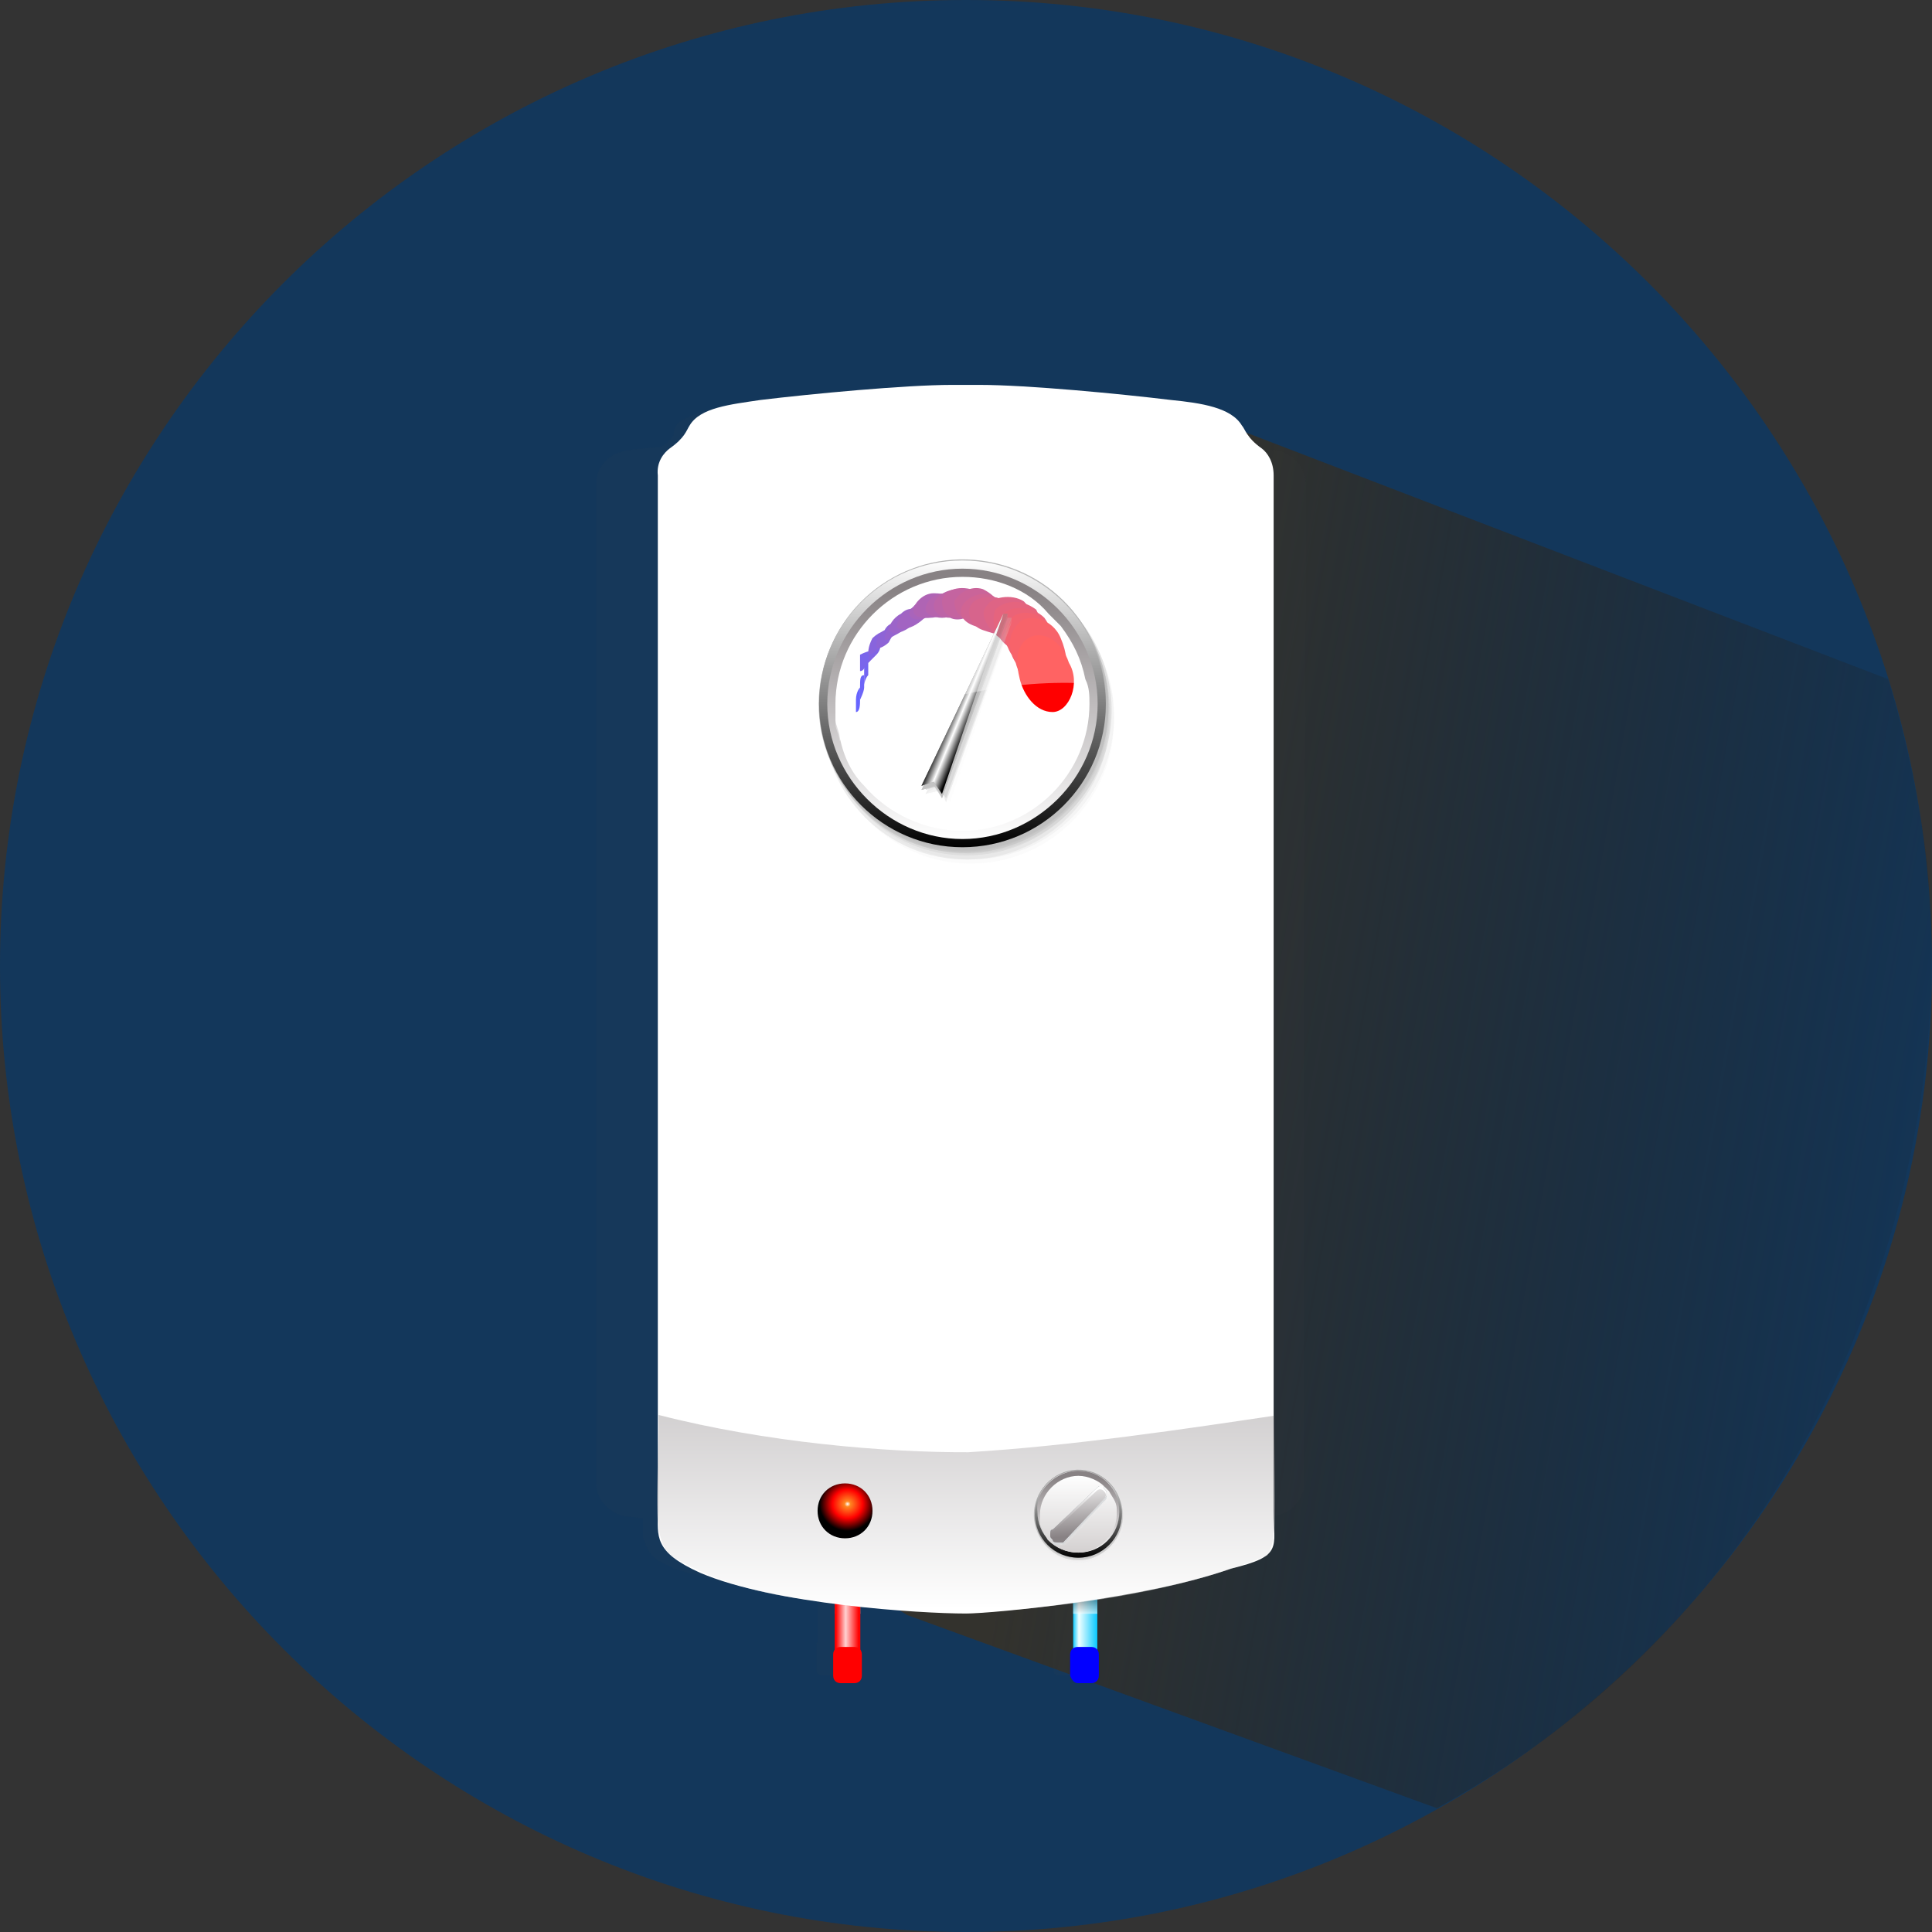 <?xml version="1.0" encoding="UTF-8" standalone="no"?>
<!-- Generator: Adobe Illustrator 22.1.0, SVG Export Plug-In . SVG Version: 6.00 Build 0)  -->

<svg
   version="1.1"
   id="Calque_3"
   x="0px"
   y="0px"
   viewBox="0 0 128 128"
   style="enable-background:new 0 0 128 128;"
   xml:space="preserve"
   sodipodi:docname="syn_chauffe_eau.svg"
   inkscape:version="1.2.2 (b0a8486541, 2022-12-01)"
   xmlns:inkscape="http://www.inkscape.org/namespaces/inkscape"
   xmlns:sodipodi="http://sodipodi.sourceforge.net/DTD/sodipodi-0.dtd"
   xmlns:xlink="http://www.w3.org/1999/xlink"
   xmlns="http://www.w3.org/2000/svg"
   xmlns:svg="http://www.w3.org/2000/svg"><rect x="0" y="0" width="128" height="128" fill="#333333" stroke="none"/><defs
   id="defs450" /><sodipodi:namedview
   id="namedview448"
   pagecolor="#ffffff"
   bordercolor="#666666"
   borderopacity="1.0"
   inkscape:showpageshadow="2"
   inkscape:pageopacity="0.0"
   inkscape:pagecheckerboard="0"
   inkscape:deskcolor="#d1d1d1"
   showgrid="false"
   inkscape:zoom="4.3199805"
   inkscape:cx="64.815107"
   inkscape:cy="92.361528"
   inkscape:window-width="1920"
   inkscape:window-height="1043"
   inkscape:window-x="0"
   inkscape:window-y="0"
   inkscape:window-maximized="1"
   inkscape:current-layer="g443" />
<style
   type="text/css"
   id="style2">
	.st0{fill:none;}
	.st1{fill:#572A2D;}
	.st2{display:none;}
	.st3{display:inline;fill:url(#SVGID_2_);}
	.st4{display:inline;fill:#1B681F;}
	.st5{display:inline;fill:#114F12;}
	.st6{display:inline;fill:#1E7224;}
	.st7{display:inline;fill:#2B892F;}
	.st8{display:inline;fill:#33322D;}
	.st9{display:inline;fill:#2A912F;}
	.st10{fill:#13375B;}
	.st11{fill:url(#SVGID_3_);}
	.st12{opacity:6.000000e-02;}
	.st13{fill:#404040;}
	.st14{fill:url(#SVGID_4_);}
	.st15{opacity:0.54;fill:url(#SVGID_5_);enable-background:new    ;}
	.st16{fill:#0200FF;}
	.st17{opacity:0.54;fill:url(#SVGID_6_);enable-background:new    ;}
	.st18{fill:url(#SVGID_7_);}
	.st19{fill:#FF0000;}
	.st20{fill:#FFFFFF;}
	.st21{fill:#F00810;}
	.st22{fill:#FF080B;}
	.st23{fill:url(#SVGID_8_);}
	.st24{fill:url(#SVGID_9_);}
	.st25{opacity:0.62;}
	.st26{opacity:0;fill:#FFFFFF;}
	.st27{opacity:5.882353e-02;fill:#F8F8F8;}
	.st28{opacity:0.118;fill:#F1F1F1;}
	.st29{opacity:0.176;fill:#EAEAEA;}
	.st30{opacity:0.235;fill:#E3E3E3;}
	.st31{opacity:0.294;fill:#DCDCDC;}
	.st32{opacity:0.353;fill:#D5D5D5;}
	.st33{opacity:0.412;fill:#CECECE;}
	.st34{opacity:0.471;fill:#C7C7C7;}
	.st35{opacity:0.529;fill:#C0C0C0;}
	.st36{opacity:0.588;fill:#B9B9B9;}
	.st37{opacity:0.647;fill:#B2B2B2;}
	.st38{opacity:0.706;fill:#ABABAB;}
	.st39{opacity:0.765;fill:#A4A4A4;}
	.st40{opacity:0.824;fill:#9D9D9D;}
	.st41{opacity:0.882;fill:#969696;}
	.st42{opacity:0.941;fill:#8F8F8F;}
	.st43{fill:#888888;}
	.st44{fill:url(#SVGID_10_);}
	.st45{fill:url(#SVGID_11_);}
	.st46{fill:url(#SVGID_12_);}
	.st47{fill:#0603FF;}
	.st48{fill:#1103F4;}
	.st49{fill:#1C03E9;}
	.st50{fill:#2603DE;}
	.st51{fill:#3102D3;}
	.st52{fill:#3C02C8;}
	.st53{fill:#4702BC;}
	.st54{fill:#5202B1;}
	.st55{fill:#5D02A6;}
	.st56{fill:#67029B;}
	.st57{fill:#720290;}
	.st58{fill:#7D0285;}
	.st59{fill:#88017A;}
	.st60{fill:#93016F;}
	.st61{fill:#9E0164;}
	.st62{fill:#A80159;}
	.st63{fill:#B3014E;}
	.st64{fill:#BE0143;}
	.st65{fill:#C90137;}
	.st66{fill:#D4012C;}
	.st67{fill:#DF0021;}
	.st68{fill:#E90016;}
	.st69{fill:#F4000B;}
	.st70{opacity:0.36;}
	.st71{opacity:5.882353e-02;fill:#F2F2F2;}
	.st72{opacity:0.118;fill:#E5E5E5;}
	.st73{opacity:0.176;fill:#D8D8D8;}
	.st74{opacity:0.235;fill:#CBCBCB;}
	.st75{opacity:0.294;fill:#BEBEBE;}
	.st76{opacity:0.353;fill:#B1B1B1;}
	.st77{opacity:0.412;fill:#A4A4A4;}
	.st78{opacity:0.471;fill:#979797;}
	.st79{opacity:0.529;fill:#8A8A8A;}
	.st80{opacity:0.588;fill:#7D7D7D;}
	.st81{opacity:0.647;fill:#707070;}
	.st82{opacity:0.706;fill:#636363;}
	.st83{opacity:0.765;fill:#565656;}
	.st84{opacity:0.824;fill:#494949;}
	.st85{opacity:0.882;fill:#3C3C3C;}
	.st86{opacity:0.941;fill:#2F2F2F;}
	.st87{fill:#222222;}
	.st88{fill:url(#SVGID_13_);}
	.st89{opacity:0.39;fill:#FFFFFF;}
	.st90{fill:url(#SVGID_14_);}
	.st91{fill:url(#SVGID_15_);}
	.st92{fill:url(#SVGID_16_);}
	.st93{opacity:0.76;}
	.st94{opacity:5.882353e-02;fill:#FAFBFB;}
	.st95{opacity:0.118;fill:#F6F6F7;}
	.st96{opacity:0.176;fill:#F1F2F3;}
	.st97{opacity:0.235;fill:#EDEEEF;}
	.st98{opacity:0.294;fill:#E8EAEB;}
	.st99{opacity:0.353;fill:#E4E5E7;}
	.st100{opacity:0.412;fill:#DFE1E3;}
	.st101{opacity:0.471;fill:#DBDDDF;}
	.st102{opacity:0.529;fill:#D6D8DB;}
	.st103{opacity:0.588;fill:#D2D4D7;}
	.st104{opacity:0.647;fill:#CDD0D3;}
	.st105{opacity:0.706;fill:#C9CBCF;}
	.st106{opacity:0.765;fill:#C4C7CB;}
	.st107{opacity:0.824;fill:#C0C3C7;}
	.st108{opacity:0.882;fill:#BBBFC3;}
	.st109{opacity:0.941;fill:#B7BABF;}
	.st110{fill:#B2B6BB;}
	.st111{fill:url(#SVGID_17_);}
	.st112{fill:url(#SVGID_18_);}
	.st113{opacity:0.37;fill:url(#SVGID_19_);enable-background:new    ;}
</style>
<pattern
   y="128"
   width="32.2"
   height="34.5"
   patternUnits="userSpaceOnUse"
   id="SVGID_1_"
   viewBox="0 -34.5 32.2 34.5"
   style="overflow:visible;">
	<g
   id="g32">
		<rect
   y="-34.5"
   class="st0"
   width="32.2"
   height="34.5"
   id="rect4" />
		<g
   id="g30">
			<rect
   y="-34.5"
   class="st0"
   width="32.2"
   height="34.5"
   id="rect6" />
			<g
   id="g28">
				<rect
   y="-34.5"
   class="st0"
   width="32.2"
   height="34.5"
   id="rect8" />
				<g
   id="g26">
					<rect
   y="-34.5"
   class="st0"
   width="32.2"
   height="34.5"
   id="rect10" />
					<g
   id="g24">
						<rect
   y="-34.5"
   class="st0"
   width="32.2"
   height="34.5"
   id="rect12" />
						<g
   id="g22">
							<rect
   y="-34.5"
   class="st0"
   width="32.2"
   height="34.5"
   id="rect14" />
							<g
   id="g20">
								<rect
   y="-34.5"
   class="st0"
   width="32.2"
   height="34.5"
   id="rect16" />
								<rect
   y="-34.5"
   class="st1"
   width="32.2"
   height="34.5"
   id="rect18" />
							</g>
						</g>
					</g>
				</g>
			</g>
		</g>
	</g>
</pattern>
<g
   id="g72">
	<g
   id="g70">
		<g
   id="g68">
			<g
   id="g66">
				<g
   class="st2"
   id="g64">
					<pattern
   id="SVGID_2_"
   xlink:href="#SVGID_1_"
   patternTransform="matrix(1.781 0 0 1.655 31558.354 59959.527)">
					</pattern>
					<path
   class="st3"
   d="M11.1,68.1L11,68.2H3.9c-0.1,0-0.1,0-0.1-0.1L2.7,59c0-0.1,0-0.1,0.1-0.1H12c0.1,0,0.1,0.1,0.1,0.1       L11.1,68.1z"
   id="path36" />
					<path
   class="st4"
   d="M4.8,40.6c-0.8-3.3-0.6-7.5,0.9-7.8c1.4-0.3,3.6,3.5,4.4,6.7c0.8,3.3-0.1,4.8-1.5,5.1       C7.1,44.9,5.6,43.8,4.8,40.6z"
   id="path38" />
					<path
   class="st5"
   d="M8.5,58.7L8.5,58.7c-0.1,0-0.2-0.1-0.2-0.3c0.8-3.6,1.1-7.4,0.8-11.1c-0.3-3.8-1.2-7.4-2.7-10.9       c0-0.1,0-0.2,0.1-0.3c0.1,0,0.3,0,0.3,0.1c1.5,3.5,2.4,7.2,2.7,11s0.1,7.6-0.8,11.3C8.7,58.6,8.6,58.7,8.5,58.7z"
   id="path40" />
					<path
   class="st6"
   d="M0.1,41.3c-1.4-3.1-2-7.3-0.7-7.8C0.8,33,3.6,36.3,5,39.4c1.4,3.1,0.8,4.7-0.5,5.2       C3.1,45.2,1.5,44.4,0.1,41.3z"
   id="path42" />
					<path
   class="st6"
   d="M-0.1,48.5c-1.8-2.1-3.2-5.2-2.3-5.9s3.9,1.3,5.6,3.4C5,48.1,5,49.5,4,50.1C3.1,50.8,1.7,50.5-0.1,48.5z"
   id="path44" />
					<path
   class="st6"
   d="M16.9,48.5c2.2-1.9,4.2-4.9,3.4-5.8c-0.8-0.8-4.2,0.8-6.4,2.7s-2.4,3.3-1.5,4.2       C13.1,50.4,14.7,50.4,16.9,48.5z"
   id="path46" />
					<path
   class="st7"
   d="M12.7,42.4c1-3.2,1.2-7.5-0.3-7.8C11,34.2,8.6,37.8,7.5,41c-1,3.2-0.3,4.8,1.1,5.2       C10.1,46.5,11.7,45.6,12.7,42.4z"
   id="path48" />
					<path
   class="st5"
   d="M8.9,58.7L8.9,58.7c-0.1,0-0.2-0.1-0.2-0.2c0.2-2.7,1.1-5.4,2.6-7.9c1.5-2.4,3.6-4.5,6-6       c0.1-0.1,0.2,0,0.3,0.1c0.1,0.1,0,0.2-0.1,0.3c-2.4,1.5-4.4,3.5-5.9,5.9s-2.4,5-2.6,7.7C9.1,58.7,9,58.7,8.9,58.7z"
   id="path50" />
					<path
   class="st5"
   d="M7.1,58.5L7.1,58.5c-0.1,0-0.2-0.1-0.2-0.2c0.1-3.7-0.3-7.5-1.4-11.1c-1-3.6-2.7-7.1-4.8-10.2       c-0.1-0.1,0-0.2,0.1-0.3s0.2,0,0.3,0.1c2.1,3.2,3.8,6.7,4.8,10.4c1.1,3.7,1.5,7.5,1.4,11.2C7.4,58.4,7.3,58.5,7.1,58.5z"
   id="path52" />
					<path
   class="st5"
   d="M7.7,58.6L7.7,58.6c-0.1,0-0.2-0.1-0.2-0.2l0.9-9.2c0.3-3.2,0.6-6.5,1.8-9.7c0-0.1,0.2-0.2,0.3-0.1       c0.1,0,0.2,0.2,0.1,0.3c-1.1,3.1-1.5,6.4-1.8,9.5l-0.9,9.2C7.9,58.5,7.8,58.6,7.7,58.6z"
   id="path54" />
					<path
   class="st5"
   d="M6.9,58.8c-0.1,0-0.2-0.1-0.2-0.2c-0.3-4.7-2.6-9.2-6.2-12.5c-0.1-0.1-0.1-0.2,0-0.3s0.2-0.1,0.3,0       c3.7,3.3,6,8,6.3,12.8C7.1,58.7,7,58.8,6.9,58.8L6.9,58.8z"
   id="path56" />
					<path
   class="st8"
   d="M12.4,59.2c0,0.1-0.1,0.1-0.1,0.1H2.6c-0.1,0-0.1,0-0.1-0.1v-1.5c0-0.1,0.1-0.1,0.1-0.1h9.7       c0.1,0,0.1,0,0.1,0.1V59.2z"
   id="path58" />
					<path
   class="st9"
   d="M-2,53.3c-1,2.5-1.3,5.9,0.1,6.4s3.7-2.2,4.7-4.7C3.8,52.6-0.9,50.8-2,53.3z"
   id="path60" />
					<path
   class="st4"
   d="M-1.4,57.5l0.1-0.4c0.5-1.4,0.9-2.4,1.3-3.2c0.5-0.9,0.9-1.4,1.4-1.6c0.5-0.2,1-0.1,1.7,0.2       C4.2,53,5,54,5.5,55.4C5.8,56,6,56.8,6,57.6H5.6c-0.2-1.8-1-4-2.7-4.8c-0.6-0.2-1-0.3-1.3-0.1c-0.9,0.4-1.5,1.9-2.5,4.6       L-1,57.6c0,0.1-0.2,0.2-0.3,0.1C-1.4,57.7-1.5,57.6-1.4,57.5z"
   id="path62" />
				</g>
			</g>
		</g>
	</g>
</g>
<g
   id="g445">
	<path
   class="st10"
   d="M128,64c0,35.3-28.7,64-64,64S0,99.3,0,64S28.7,0,64,0S128,28.7,128,64z"
   id="path74" />
	<g
   id="g83">
		
			<linearGradient
   id="SVGID_3_"
   gradientUnits="userSpaceOnUse"
   x1="110.913"
   y1="1234.835"
   x2="51.165"
   y2="1217.764"
   gradientTransform="matrix(0.997 -0.103 0.103 0.995 -104.488 -1135.145)">
			<stop
   offset="0"
   style="stop-color:#1C1B19;stop-opacity:0"
   id="stop76" />
			<stop
   offset="1"
   style="stop-color:#33322D"
   id="stop78" />
		</linearGradient>
		<path
   class="st11"
   d="M55.5,104.1L45,42.6l2.9-3.2l9.5-2l4.3-1.8l-0.3-4.3l13.4,5.8l1.9,8.9l3.1-18.4L125.1,45    c1.2,4,2.1,8.1,2.6,12.4c2,19.3-6.1,47.9-32.5,62.4L60.1,107"
   id="path81" />
	</g>
	<g
   id="g443">
		<g
   class="st12"
   id="g87">
			<path
   class="st13"
   d="M86.5,33.7c0-0.6,0-1.1,0-1.7c0-0.8-0.5-1.5-1.2-1.9c-0.3-0.2-0.7-0.3-1.1-0.3c-0.6-0.1-1.2-0.1-1.8-0.2     c-0.1,0-0.1,0-0.2,0c-0.1-0.1-0.2-0.1-0.3-0.2c-0.2-0.1-0.3-0.3-0.4-0.4c-0.1-0.2-0.1-0.4-0.2-0.6s-0.2-0.3-0.4-0.5     c-1-0.8-3.8-1.4-7.2-1.7c-3.1-0.4-6.8-0.5-10.6-0.5c-3.4,0-6.7,0.1-9.7,0.4c-4,0.4-7.1,1-8.3,1.8c-0.2,0.1-0.3,0.3-0.4,0.5     c-0.1,0.2,0,0.4-0.2,0.6c-0.1,0.1-0.2,0.3-0.4,0.4c-0.1,0.1-0.2,0.1-0.3,0.2c-0.7,0.1-1.4,0.1-2,0.2c-0.4,0-0.8,0.2-1.1,0.3     c-0.7,0.4-1.2,1.1-1.2,1.9c0,0.6,0,1.1,0,1.7c0,8.9,0,17.9,0,26.8c0,12.6,0,25.2,0,37.8c0,0.8,0.5,1.5,1.2,1.9     c0.3,0.2,0.7,0.3,1.1,0.3c0.3,0,0.5,0.1,0.8,0.1c0,0.1,0,0.1,0,0.2c0,0.2,0,0.3,0,0.5s0,0.3,0,0.5c0,0.1,0,0.2,0.1,0.3     c0.2,0.7,0.6,1.2,1.3,1.5l0,0c0.2,0.1,0.4,0.2,0.6,0.3c2.5,0.8,5.2,1.4,7.7,1.9c0.6,0.1,1.3,0.2,1.9,0.3v1.2v1.5     c-0.1,0-0.1,0.1-0.1,0.2v1.7c0,0.1,0.1,0.3,0.3,0.3h1.2c0.2,0,0.3-0.1,0.3-0.3V109c0-0.1,0-0.2-0.1-0.2v-1.5v-1     c0.6,0.1,1.1,0.1,1.7,0.2c1.8,0.2,3.6,0.2,5.4,0.2c2.3,0,4.7-0.1,7-0.4v1v1.5c-0.1,0-0.1,0.1-0.1,0.2v1.7c0,0.1,0.1,0.3,0.3,0.3     h1.2c0.2,0,0.3-0.1,0.3-0.3V109c0-0.1,0-0.2-0.1-0.2v-1.5v-1.2l0,0c0.9-0.1,1.9-0.3,2.8-0.5c1.1-0.2,2.1-0.4,3.3-0.7     c1.2-0.3,2.4-0.6,3.7-1c0.2-0.1,0.4-0.2,0.6-0.3l0,0c0.6-0.3,1.1-0.8,1.3-1.5c0-0.1,0-0.2,0.1-0.3c0-0.2,0-0.3,0-0.5s0-0.3,0-0.5     c0-0.1,0-0.1,0-0.2c0.3,0,0.5-0.1,0.8-0.1c0.4,0,0.8-0.2,1.1-0.3c0.7-0.4,1.2-1.1,1.2-1.9c0-12.6,0-25.2,0-37.8     C86.5,51.6,86.5,42.6,86.5,33.7z"
   id="path85" />
		</g>
		<g
   id="g127"
   transform="translate(1.3,-0.586)">
			
				<linearGradient
   id="SVGID_4_"
   gradientUnits="userSpaceOnUse"
   x1="-2519.4"
   y1="1114.75"
   x2="-2517.767"
   y2="1114.75"
   gradientTransform="matrix(-1,0,0,1,-2448,-1006)">
				<stop
   offset="0"
   style="stop-color:#04C7FF"
   id="stop89" />
				<stop
   offset="0.757"
   style="stop-color:#F1FFFF"
   id="stop91" />
				<stop
   offset="1"
   style="stop-color:#04C7FF"
   id="stop93" />
			</linearGradient>
			<polygon
   class="st14"
   points="71.4,106.1 69.8,106.1 69.8,111.4 71.4,111.4 "
   id="polygon96"
   style="fill:url(#SVGID_4_)" />
			
				<linearGradient
   id="SVGID_5_"
   gradientUnits="userSpaceOnUse"
   x1="-2518.6"
   y1="1113.521"
   x2="-2518.6"
   y2="1112.08"
   gradientTransform="matrix(-1,0,0,1,-2448,-1006)">
				<stop
   offset="0"
   style="stop-color:#FFFFFF"
   id="stop98" />
				<stop
   offset="1"
   style="stop-color:#0B0909"
   id="stop100" />
			</linearGradient>
			<polygon
   class="st15"
   points="71.4,106.1 69.8,106.1 69.8,107.5 71.4,107.5 "
   id="polygon103"
   style="fill:url(#SVGID_5_)" />
			<path
   class="st16"
   d="M 70.1,112.1 H 71 c 0.3,0 0.5,-0.2 0.5,-0.5 v -1.4 c 0,-0.3 -0.2,-0.5 -0.5,-0.5 h -0.9 c -0.3,0 -0.5,0.2 -0.5,0.5 v 1.4 c 0.1,0.3 0.3,0.5 0.5,0.5 z"
   id="path105" />
			
				<linearGradient
   id="SVGID_6_"
   gradientUnits="userSpaceOnUse"
   x1="-2502.85"
   y1="1113.521"
   x2="-2502.85"
   y2="1112.08"
   gradientTransform="matrix(-1,0,0,1,-2448,-1006)">
				<stop
   offset="0"
   style="stop-color:#FFFFFF"
   id="stop107" />
				<stop
   offset="1"
   style="stop-color:#0B0909"
   id="stop109" />
			</linearGradient>
			<polygon
   class="st17"
   points="55.7,106.1 54,106.1 54,107.5 55.7,107.5 "
   id="polygon112"
   style="fill:url(#SVGID_6_)" />
			
				<linearGradient
   id="SVGID_7_"
   gradientUnits="userSpaceOnUse"
   x1="-2503.704"
   y1="1114.75"
   x2="-2502.071"
   y2="1114.75"
   gradientTransform="matrix(-1,0,0,1,-2448,-1006)">
				<stop
   offset="0"
   style="stop-color:#FF0101"
   id="stop114" />
				<stop
   offset="8.056870e-02"
   style="stop-color:#FF0000"
   id="stop116" />
				<stop
   offset="0.608"
   style="stop-color:#FFD1D1"
   id="stop118" />
				<stop
   offset="1"
   style="stop-color:#FF0000"
   id="stop120" />
			</linearGradient>
			<polygon
   class="st18"
   points="55.7,106.1 54,106.1 54,111.4 55.7,111.4 "
   id="polygon123"
   style="fill:url(#SVGID_7_)" />
			<path
   class="st19"
   d="m 54.4,112.1 h 0.9 c 0.3,0 0.5,-0.2 0.5,-0.5 v -1.4 c 0,-0.3 -0.2,-0.5 -0.5,-0.5 h -0.9 c -0.3,0 -0.5,0.2 -0.5,0.5 v 1.4 c 0,0.3 0.2,0.5 0.5,0.5 z"
   id="path125" />
		</g>
		<path
   class="st20"
   d="m 61.9,25.5 c -3.1,0 -9.4,0.6 -12.7,1 -2,0.3 -4,0.5 -4.7,1.7 -0.2,0.3 -0.3,0.8 -1.3,1.5 -0.4,0.3 -0.9,0.9 -0.8,1.8 v 68.6 c 0,1.7 -0.3,2.7 2.8,4.1 4.9,2.1 14.6,2.7 17.6,2.7 1.8,0 11.949,-0.97 17.549,-2.97 C 83.854,103.089 83.2,102.553 83.2,100.1 V 31.5 c 0,-0.9 -0.4,-1.5 -0.8,-1.8 -1,-0.7 -1.1,-1.3 -1.3,-1.5 -0.7,-1.2 -2.7,-1.5 -4.7,-1.7 -3.3,-0.4 -9.5,-1 -12.7,-1 z"
   id="path129"
   sodipodi:nodetypes="sccccscscsscccss"
   transform="translate(1.182)" />
		<path
   class="st113"
   d="m 82.638,105.117 c -6.128,1.151 -13.582,1.563 -19.722,1.73 -6.352,-0.416 -12.994,0.029 -19.503,-1.693 -1.551,-0.539 -0.84,-2.228 -0.898,-4.248 7.031,0.824 14.962,1.128 20.409,1.118 6.837,-0.185 14.683,-0.724 20.156,-1.094 0.1,2.961 0.218,3.747 -0.441,4.187 z"
   id="path441"
   transform="matrix(1.005,0,0,2.21,0.906,-129.259)"
   style="fill:url(#SVGID_19_);stroke-width:0.671"
   sodipodi:nodetypes="ccccccc" /><g
   id="g157"
   transform="matrix(2.599,0,0,2.599,-95.796,-170.978)"
   style="stroke-width:0.385">
			<path
   class="st21"
   d="m 58.4,104.8 c -0.2,0 -0.4,-0.2 -0.4,-0.4 0,-0.2 0.2,-0.4 0.4,-0.4 0.2,0 0.4,0.2 0.4,0.4 0,0.1 -0.2,0.4 -0.4,0.4 z"
   id="path131"
   style="stroke-width:0.385" />
			<path
   class="st22"
   d="m 58.7,104.3 c 0,0.1 -0.1,0.2 -0.2,0.2 -0.1,0 -0.2,-0.1 -0.2,-0.2 0,-0.1 0.1,-0.2 0.2,-0.2 0.1,0 0.2,0.1 0.2,0.2 z"
   id="path133"
   style="stroke-width:0.385" />
			
				<radialGradient
   id="SVGID_8_"
   cx="58.464"
   cy="1171.397"
   r="0.323"
   gradientTransform="matrix(1,0,0,0.959,0,-1019.248)"
   gradientUnits="userSpaceOnUse">
				<stop
   offset="0"
   style="stop-color:#FFFFFF"
   id="stop135" />
				<stop
   offset="0.106"
   style="stop-color:#FF2121"
   id="stop137" />
				<stop
   offset="0.39"
   style="stop-color:#FF0000"
   id="stop139" />
				<stop
   offset="1"
   style="stop-color:#000000"
   id="stop141" />
			</radialGradient>
			<circle
   class="st23"
   cx="58.4"
   cy="104.3"
   id="ellipse144"
   style="fill:url(#SVGID_8_);stroke-width:0.385"
   r="0.3" />
			
				<radialGradient
   id="SVGID_9_"
   cx="58.464"
   cy="1171.397"
   r="0.715"
   gradientTransform="matrix(1,0,0,0.959,0,-1019.248)"
   gradientUnits="userSpaceOnUse">
				<stop
   offset="0"
   style="stop-color:#FFFFFF"
   id="stop146" />
				<stop
   offset="0.106"
   style="stop-color:#FF8621"
   id="stop148" />
				<stop
   offset="0.539"
   style="stop-color:#FF0000"
   id="stop150" />
				<stop
   offset="1"
   style="stop-color:#000000"
   id="stop152" />
			</radialGradient>
			<path
   class="st24"
   d="m 59.1,104.3 c 0,0.4 -0.3,0.7 -0.7,0.7 -0.4,0 -0.7,-0.3 -0.7,-0.7 0,-0.4 0.3,-0.7 0.7,-0.7 0.4,0 0.7,0.3 0.7,0.7 z"
   id="path155"
   style="fill:url(#SVGID_9_);stroke-width:0.385" />
		</g>
		<g
   id="g319"
   transform="matrix(2.714,0,0,2.714,-106.402,-58.943)"
   style="stroke-width:0.368">
			<g
   class="st25"
   id="g195"
   style="stroke-width:0.368">
				<circle
   class="st26"
   cx="62.9"
   cy="39.4"
   r="3.5"
   id="circle159"
   style="stroke-width:0.368" />
				<circle
   class="st27"
   cx="62.9"
   cy="39.3"
   r="3.5"
   id="circle161"
   style="stroke-width:0.368" />
				<circle
   class="st28"
   cx="62.9"
   cy="39.3"
   r="3.5"
   id="circle163"
   style="stroke-width:0.368" />
				<circle
   class="st29"
   cx="62.9"
   cy="39.3"
   r="3.5"
   id="circle165"
   style="stroke-width:0.368" />
				<circle
   class="st30"
   cx="62.9"
   cy="39.2"
   r="3.5"
   id="circle167"
   style="stroke-width:0.368" />
				<circle
   class="st31"
   cx="62.9"
   cy="39.2"
   r="3.5"
   id="circle169"
   style="stroke-width:0.368" />
				<circle
   class="st32"
   cx="62.8"
   cy="39.2"
   r="3.5"
   id="circle171"
   style="stroke-width:0.368" />
				<circle
   class="st33"
   cx="62.8"
   cy="39.2"
   r="3.5"
   id="circle173"
   style="stroke-width:0.368" />
				<circle
   class="st34"
   cx="62.8"
   cy="39.1"
   r="3.5"
   id="circle175"
   style="stroke-width:0.368" />
				<circle
   class="st35"
   cx="62.8"
   cy="39.1"
   r="3.5"
   id="circle177"
   style="stroke-width:0.368" />
				
					<circle
   transform="matrix(0.055,-0.999,0.999,0.055,20.325,99.643)"
   class="st36"
   cx="62.8"
   cy="39.1"
   id="ellipse179"
   r="3.5"
   style="stroke-width:0.368" />
				
					<circle
   transform="matrix(0.087,-0.996,0.996,0.087,18.382,98.185)"
   class="st37"
   cx="62.8"
   cy="39.1"
   id="ellipse181"
   r="3.5"
   style="stroke-width:0.368" />
				<circle
   transform="matrix(0.117,-0.993,0.993,0.117,16.655,96.799)"
   class="st38"
   cx="62.8"
   cy="39"
   id="ellipse183"
   r="3.5"
   style="stroke-width:0.368" />
				<circle
   transform="matrix(0.144,-0.99,0.99,0.144,15.121,95.493)"
   class="st39"
   cx="62.7"
   cy="39"
   id="ellipse185"
   r="3.5"
   style="stroke-width:0.368" />
				<circle
   transform="matrix(0.168,-0.986,0.986,0.168,13.761,94.269)"
   class="st40"
   cx="62.7"
   cy="39"
   id="ellipse187"
   r="3.5"
   style="stroke-width:0.368" />
				<circle
   transform="matrix(0.19,-0.982,0.982,0.19,12.554,93.127)"
   class="st41"
   cx="62.7"
   cy="39"
   id="ellipse189"
   r="3.5"
   style="stroke-width:0.368" />
				<circle
   transform="matrix(0.21,-0.978,0.978,0.21,11.48,92.064)"
   class="st42"
   cx="62.7"
   cy="38.9"
   id="ellipse191"
   r="3.5"
   style="stroke-width:0.368" />
				<circle
   transform="matrix(0.228,-0.974,0.974,0.228,10.524,91.076)"
   class="st43"
   cx="62.7"
   cy="38.9"
   id="ellipse193"
   r="3.5"
   style="stroke-width:0.368" />
			</g>
			<linearGradient
   id="SVGID_10_"
   gradientUnits="userSpaceOnUse"
   x1="62.693"
   y1="42.426"
   x2="62.693"
   y2="35.377">
				<stop
   offset="0"
   style="stop-color:#000000"
   id="stop197" />
				<stop
   offset="1"
   style="stop-color:#FFFFFF"
   id="stop199" />
			</linearGradient>
			<circle
   class="st44"
   cx="62.7"
   cy="38.9"
   r="3.5"
   id="circle202"
   style="fill:url(#SVGID_10_);stroke-width:0.368" />
			
				<linearGradient
   id="SVGID_11_"
   gradientUnits="userSpaceOnUse"
   x1="436.758"
   y1="-75.182"
   x2="436.758"
   y2="-81.781"
   gradientTransform="rotate(180,249.726,-19.79)">
				<stop
   offset="7.582940e-02"
   style="stop-color:#888284"
   id="stop204" />
				<stop
   offset="1"
   style="stop-color:#FFFFFF"
   id="stop206" />
			</linearGradient>
			<path
   class="st45"
   d="m 62.7,35.6 c 1.8,0 3.3,1.5 3.3,3.3 0,1.8 -1.5,3.3 -3.3,3.3 -1.8,0 -3.3,-1.5 -3.3,-3.3 0,-1.8 1.5,-3.3 3.3,-3.3 z"
   id="path209"
   style="fill:url(#SVGID_11_);stroke-width:0.368" />
			<linearGradient
   id="SVGID_12_"
   gradientUnits="userSpaceOnUse"
   x1="62.693"
   y1="41.976"
   x2="62.693"
   y2="35.827">
				<stop
   offset="7.582940e-02"
   style="stop-color:#FFFFFF"
   id="stop211" />
				<stop
   offset="1"
   style="stop-color:#FFFFFF"
   id="stop213" />
			</linearGradient>
			<path
   class="st46"
   d="m 65.8,38.9 c 0,1.7 -1.4,3.1 -3.1,3.1 -0.9,0 -1.8,-0.4 -2.4,-1.1 -0.3,-0.3 -0.5,-0.7 -0.6,-1.2 0,-0.1 -0.1,-0.3 -0.1,-0.4 v 0 c 0,-0.1 0,-0.3 0,-0.4 0,-1.7 1.4,-3.1 3.1,-3.1 0.8,0 1.6,0.3 2.1,0.9 0.1,0.1 0.2,0.2 0.3,0.3 0.3,0.4 0.5,0.8 0.6,1.3 0.1,0.2 0.1,0.4 0.1,0.6 z"
   id="path216"
   style="fill:url(#SVGID_12_);stroke-width:0.368" />
			<g
   id="g268"
   style="stroke-width:0.368">
				<g
   id="g266"
   style="stroke-width:0.368">
					<path
   class="st47"
   d="m 60.2,38.5 c 0,0 0,0.1 0,0.3 0,0.1 0,0.3 -0.1,0.3 0,0 0,-0.1 0,-0.3 0,-0.2 0.1,-0.3 0.1,-0.3 z"
   id="path218"
   style="stroke-width:0.368" />
					<path
   class="st48"
   d="m 60.3,38.2 c 0,0 0,0.1 0,0.3 0,0.1 -0.1,0.3 -0.1,0.3 0,0 0,-0.2 0,-0.3 0,-0.2 0,-0.3 0.1,-0.3 z"
   id="path220"
   style="stroke-width:0.368" />
					<path
   class="st49"
   d="m 60.4,37.9 c 0,0 0,0.2 0,0.3 -0.1,0.1 -0.1,0.3 -0.1,0.2 0,0 0,-0.2 0,-0.3 0,-0.2 0,-0.3 0.1,-0.2 z"
   id="path222"
   style="stroke-width:0.368" />
					<path
   class="st50"
   d="m 60.5,37.6 c 0,0 0,0.2 -0.1,0.3 -0.1,0.1 -0.1,0.2 -0.2,0.2 0,0 0,-0.2 0,-0.4 0.2,-0.1 0.3,-0.1 0.3,-0.1 z"
   id="path224"
   style="stroke-width:0.368" />
					<path
   class="st51"
   d="m 60.7,37.4 c 0,0.1 0,0.2 -0.1,0.3 -0.1,0.1 -0.2,0.2 -0.2,0.2 0,0 0,-0.2 0.1,-0.4 0.1,-0.2 0.2,-0.2 0.2,-0.1 z"
   id="path226"
   style="stroke-width:0.368" />
					<path
   class="st52"
   d="m 60.9,37.1 c 0,0.1 0,0.2 -0.2,0.4 -0.1,0.1 -0.2,0.2 -0.3,0.2 0,-0.1 0,-0.2 0.1,-0.4 0.2,-0.2 0.4,-0.2 0.4,-0.2 z"
   id="path228"
   style="stroke-width:0.368" />
					<path
   class="st53"
   d="m 61.1,37 c 0,0.1 -0.1,0.2 -0.2,0.4 -0.1,0.1 -0.3,0.2 -0.3,0.1 0,-0.1 0,-0.3 0.2,-0.4 0.1,-0.2 0.3,-0.2 0.3,-0.1 z"
   id="path230"
   style="stroke-width:0.368" />
					<path
   class="st54"
   d="m 61.4,36.8 c 0,0.1 -0.1,0.3 -0.3,0.4 -0.2,0.1 -0.3,0.2 -0.3,0.1 0,-0.1 0.1,-0.3 0.2,-0.4 0.2,-0.2 0.3,-0.2 0.4,-0.1 z"
   id="path232"
   style="stroke-width:0.368" />
					<path
   class="st55"
   d="m 61.6,36.7 c 0,0.1 -0.1,0.3 -0.3,0.4 -0.2,0.1 -0.3,0.1 -0.4,0 0,-0.1 0.1,-0.3 0.3,-0.4 0.2,-0.2 0.4,-0.1 0.4,0 z"
   id="path234"
   style="stroke-width:0.368" />
					<path
   class="st56"
   d="m 61.9,36.6 c 0,0.1 -0.2,0.3 -0.4,0.4 -0.2,0.1 -0.4,0.1 -0.4,0 0,-0.1 0.1,-0.3 0.3,-0.4 0.3,-0.2 0.5,-0.2 0.5,0 z"
   id="path236"
   style="stroke-width:0.368" />
					<path
   class="st57"
   d="m 62.2,36.5 c 0,0.2 -0.2,0.3 -0.4,0.3 -0.2,0.1 -0.4,0 -0.4,-0.1 0,-0.1 0.2,-0.3 0.4,-0.4 0.2,0 0.4,0.1 0.4,0.2 z"
   id="path238"
   style="stroke-width:0.368" />
					<path
   class="st58"
   d="m 62.4,36.5 c 0,0.2 -0.3,0.3 -0.5,0.3 -0.2,0 -0.4,0 -0.4,-0.2 0,-0.1 0.2,-0.4 0.5,-0.4 0.3,0 0.5,0.1 0.4,0.3 z"
   id="path240"
   style="stroke-width:0.368" />
					<path
   class="st59"
   d="m 62.7,36.5 c -0.1,0.2 -0.3,0.3 -0.5,0.3 -0.2,0 -0.4,-0.1 -0.4,-0.2 0,-0.2 0.2,-0.4 0.5,-0.4 0.3,0 0.5,0.1 0.4,0.3 z"
   id="path242"
   style="stroke-width:0.368" />
					<path
   class="st60"
   d="m 63,36.6 c -0.1,0.2 -0.4,0.3 -0.6,0.2 -0.2,0 -0.4,-0.1 -0.4,-0.3 0,-0.2 0.3,-0.4 0.6,-0.4 0.3,0.1 0.5,0.3 0.4,0.5 z"
   id="path244"
   style="stroke-width:0.368" />
					<path
   class="st61"
   d="m 63.3,36.6 c -0.1,0.2 -0.4,0.2 -0.7,0.2 -0.3,0 -0.4,-0.2 -0.4,-0.4 0,-0.2 0.3,-0.4 0.7,-0.3 0.3,0.1 0.5,0.4 0.4,0.5 z"
   id="path246"
   style="stroke-width:0.368" />
					<path
   class="st62"
   d="m 63.6,36.8 c -0.1,0.2 -0.5,0.2 -0.7,0.1 -0.3,-0.1 -0.4,-0.3 -0.4,-0.5 0.1,-0.2 0.4,-0.4 0.7,-0.3 0.4,0.2 0.5,0.5 0.4,0.7 z"
   id="path248"
   style="stroke-width:0.368" />
					<path
   class="st63"
   d="m 63.8,36.9 c -0.2,0.2 -0.5,0.2 -0.8,0.1 -0.3,-0.1 -0.4,-0.3 -0.3,-0.5 0.1,-0.2 0.5,-0.4 0.8,-0.2 0.4,0.1 0.5,0.4 0.3,0.6 z"
   id="path250"
   style="stroke-width:0.368" />
					<path
   class="st64"
   d="m 64,37.1 c -0.2,0.2 -0.5,0.1 -0.8,0 -0.3,-0.1 -0.4,-0.4 -0.3,-0.6 0.1,-0.2 0.5,-0.3 0.9,-0.1 0.4,0.1 0.5,0.5 0.2,0.7 z"
   id="path252"
   style="stroke-width:0.368" />
					<path
   class="st65"
   d="m 64.3,37.3 c -0.2,0.2 -0.6,0.1 -0.8,-0.1 -0.2,-0.2 -0.4,-0.5 -0.2,-0.7 0.1,-0.2 0.6,-0.3 0.9,-0.1 0.3,0.3 0.3,0.8 0.1,0.9 z"
   id="path254"
   style="stroke-width:0.368" />
					<path
   class="st66"
   d="m 64.5,37.6 c -0.3,0.1 -0.6,0 -0.8,-0.2 -0.2,-0.2 -0.3,-0.5 -0.2,-0.8 0.2,-0.2 0.6,-0.3 1,0 0.2,0.4 0.2,0.8 0,1 z"
   id="path256"
   style="stroke-width:0.368" />
					<path
   class="st67"
   d="M 64.6,37.9 C 64.3,38 64,37.8 63.8,37.5 c -0.2,-0.3 -0.3,-0.6 -0.1,-0.8 0.2,-0.2 0.7,-0.2 1,0.1 0.3,0.4 0.2,1 -0.1,1.1 z"
   id="path258"
   style="stroke-width:0.368" />
					<path
   class="st68"
   d="M 64.7,38.2 C 64.4,38.3 64,38 63.9,37.7 c -0.2,-0.3 -0.2,-0.7 0,-0.9 0.2,-0.2 0.7,-0.2 1,0.3 0.3,0.5 0.2,1.1 -0.2,1.1 z"
   id="path260"
   style="stroke-width:0.368" />
					<path
   class="st69"
   d="m 64.8,38.6 c -0.4,0 -0.7,-0.3 -0.8,-0.7 -0.2,-0.4 -0.2,-0.7 0.1,-1 0.2,-0.2 0.8,-0.1 1,0.4 0.3,0.7 0.1,1.3 -0.3,1.3 z"
   id="path262"
   style="stroke-width:0.368" />
					<path
   class="st19"
   d="m 64.9,39.1 c -0.4,0 -0.7,-0.4 -0.8,-0.8 -0.1,-0.4 -0.1,-0.8 0.2,-1 0.3,-0.2 0.8,0 1,0.6 0.3,0.5 0,1.2 -0.4,1.2 z"
   id="path264"
   style="stroke-width:0.368" />
				</g>
			</g>
			<g
   class="st70"
   id="g306"
   style="stroke-width:0.368">
				<polygon
   class="st26"
   points="62.2,41 61.9,41.1 63.9,36.9 64,36.9 62.4,41.3 "
   id="polygon270"
   style="stroke-width:0.368" />
				<polygon
   class="st71"
   points="61.9,41.1 63.9,36.9 62.4,41.3 62.2,41 "
   id="polygon272"
   style="stroke-width:0.368" />
				<polygon
   class="st72"
   points="61.9,41.1 63.9,36.9 62.4,41.3 62.2,41 "
   id="polygon274"
   style="stroke-width:0.368" />
				<polygon
   class="st73"
   points="61.8,41.1 63.9,36.9 62.3,41.3 62.2,41 "
   id="polygon276"
   style="stroke-width:0.368" />
				<polygon
   class="st74"
   points="61.8,41.1 63.9,36.9 62.3,41.3 62.2,41 "
   id="polygon278"
   style="stroke-width:0.368" />
				<polygon
   class="st75"
   points="62.2,41 61.8,41.1 63.9,36.8 63.9,36.9 62.3,41.3 "
   id="polygon280"
   style="stroke-width:0.368" />
				<polygon
   class="st76"
   points="61.8,41.1 63.9,36.8 62.3,41.3 62.1,40.9 "
   id="polygon282"
   style="stroke-width:0.368" />
				<polygon
   class="st77"
   points="62.1,40.9 61.8,41 63.8,36.8 63.9,36.8 62.3,41.2 "
   id="polygon284"
   style="stroke-width:0.368" />
				<polygon
   class="st78"
   points="62.1,40.9 61.8,41 63.8,36.8 63.9,36.8 62.3,41.2 "
   id="polygon286"
   style="stroke-width:0.368" />
				<polygon
   class="st79"
   points="61.8,41 63.8,36.8 62.3,41.2 62.1,40.9 "
   id="polygon288"
   style="stroke-width:0.368" />
				<polygon
   class="st80"
   points="61.7,41 63.8,36.8 62.2,41.2 62.1,40.9 "
   id="polygon290"
   style="stroke-width:0.368" />
				<polygon
   class="st81"
   points="61.7,41 63.8,36.8 62.2,41.2 62.1,40.9 "
   id="polygon292"
   style="stroke-width:0.368" />
				<polygon
   class="st82"
   points="61.7,41 63.8,36.8 62.2,41.2 62.1,40.9 "
   id="polygon294"
   style="stroke-width:0.368" />
				<polygon
   class="st83"
   points="62,40.9 61.7,41 63.8,36.7 63.8,36.8 62.2,41.2 "
   id="polygon296"
   style="stroke-width:0.368" />
				<polygon
   class="st84"
   points="62,40.8 61.7,40.9 63.7,36.7 63.8,36.7 62.2,41.2 "
   id="polygon298"
   style="stroke-width:0.368" />
				<polygon
   class="st85"
   points="62,40.8 61.7,40.9 63.7,36.7 63.8,36.7 62.2,41.1 "
   id="polygon300"
   style="stroke-width:0.368" />
				<polygon
   class="st86"
   points="61.7,40.9 63.7,36.7 62.2,41.1 62,40.8 "
   id="polygon302"
   style="stroke-width:0.368" />
				<polygon
   class="st87"
   points="61.7,40.9 63.7,36.7 62.2,41.1 62,40.8 "
   id="polygon304"
   style="stroke-width:0.368" />
			</g>
			<linearGradient
   id="SVGID_13_"
   gradientUnits="userSpaceOnUse"
   x1="62.551"
   y1="38.745"
   x2="63.049"
   y2="38.951">
				<stop
   offset="0"
   style="stop-color:#000000"
   id="stop308" />
				<stop
   offset="0.498"
   style="stop-color:#FFFFFF"
   id="stop310" />
				<stop
   offset="1"
   style="stop-color:#000000"
   id="stop312" />
			</linearGradient>
			<polygon
   class="st88"
   points="62.2,41.1 62,40.8 61.7,40.9 63.7,36.7 "
   id="polygon315"
   style="fill:url(#SVGID_13_);stroke-width:0.368" />
			<path
   class="st89"
   d="m 65.7,38.4 c -2,-0.1 -4.1,0.4 -6,1.4 0,-0.1 -0.1,-0.3 -0.1,-0.4 v 0 c 0,-0.1 0,-0.3 0,-0.4 0,-1.7 1.4,-3.1 3.1,-3.1 0.8,0 1.6,0.3 2.1,0.9 0.1,0.1 0.2,0.2 0.3,0.3 0.3,0.3 0.5,0.8 0.6,1.3 z"
   id="path317"
   style="stroke-width:0.368" />
		</g>
		<g
   id="g434"
   transform="matrix(1.695,0,0,1.695,-35.002,-76.637)"
   style="stroke-width:0.59">
			<g
   class="st25"
   id="g357"
   style="stroke-width:0.59">
				<circle
   class="st26"
   cx="62.9"
   cy="104.6"
   r="1.7"
   id="circle321"
   style="stroke-width:0.59" />
				<circle
   class="st27"
   cx="62.9"
   cy="104.6"
   r="1.7"
   id="circle323"
   style="stroke-width:0.59" />
				<circle
   class="st28"
   cx="62.8"
   cy="104.6"
   r="1.7"
   id="circle325"
   style="stroke-width:0.59" />
				<circle
   class="st29"
   cx="62.8"
   cy="104.6"
   r="1.7"
   id="circle327"
   style="stroke-width:0.59" />
				<circle
   class="st30"
   cx="62.8"
   cy="104.5"
   r="1.7"
   id="circle329"
   style="stroke-width:0.59" />
				<circle
   class="st31"
   cx="62.8"
   cy="104.5"
   r="1.7"
   id="circle331"
   style="stroke-width:0.59" />
				<circle
   class="st32"
   cx="62.8"
   cy="104.5"
   r="1.7"
   id="circle333"
   style="stroke-width:0.59" />
				<circle
   class="st33"
   cx="62.8"
   cy="104.5"
   r="1.7"
   id="circle335"
   style="stroke-width:0.59" />
				<circle
   class="st34"
   cx="62.8"
   cy="104.5"
   r="1.7"
   id="circle337"
   style="stroke-width:0.59" />
				<circle
   class="st35"
   cx="62.8"
   cy="104.5"
   r="1.7"
   id="circle339"
   style="stroke-width:0.59" />
				
					<circle
   transform="matrix(0.161,-0.987,0.987,0.161,-50.417,149.615)"
   class="st36"
   cx="62.8"
   cy="104.5"
   id="ellipse341"
   r="1.7"
   style="stroke-width:0.59" />
				
					<circle
   transform="matrix(0.161,-0.987,0.987,0.161,-50.406,149.607)"
   class="st37"
   cx="62.8"
   cy="104.5"
   id="ellipse343"
   r="1.7"
   style="stroke-width:0.59" />
				
					<circle
   transform="matrix(0.161,-0.987,0.987,0.161,-50.396,149.597)"
   class="st38"
   cx="62.8"
   cy="104.4"
   id="ellipse345"
   r="1.7"
   style="stroke-width:0.59" />
				
					<circle
   transform="matrix(0.161,-0.987,0.987,0.161,-50.386,149.586)"
   class="st39"
   cx="62.8"
   cy="104.4"
   id="ellipse347"
   r="1.7"
   style="stroke-width:0.59" />
				
					<circle
   transform="matrix(0.161,-0.987,0.987,0.161,-50.376,149.574)"
   class="st40"
   cx="62.8"
   cy="104.4"
   id="ellipse349"
   r="1.7"
   style="stroke-width:0.59" />
				
					<circle
   transform="matrix(0.161,-0.987,0.987,0.161,-50.367,149.562)"
   class="st41"
   cx="62.8"
   cy="104.4"
   id="ellipse351"
   r="1.7"
   style="stroke-width:0.59" />
				
					<circle
   transform="matrix(0.161,-0.987,0.987,0.161,-50.358,149.548)"
   class="st42"
   cx="62.8"
   cy="104.4"
   id="ellipse353"
   r="1.7"
   style="stroke-width:0.59" />
				
					<circle
   transform="matrix(0.161,-0.987,0.987,0.161,-50.349,149.535)"
   class="st43"
   cx="62.8"
   cy="104.4"
   id="ellipse355"
   r="1.7"
   style="stroke-width:0.59" />
			</g>
			<linearGradient
   id="SVGID_14_"
   gradientUnits="userSpaceOnUse"
   x1="62.75"
   y1="106.115"
   x2="62.75"
   y2="102.629">
				<stop
   offset="0"
   style="stop-color:#000000"
   id="stop359" />
				<stop
   offset="1"
   style="stop-color:#FFFFFF"
   id="stop361" />
			</linearGradient>
			<circle
   class="st90"
   cx="62.8"
   cy="104.4"
   r="1.7"
   id="circle364"
   style="fill:url(#SVGID_14_);stroke-width:0.59" />
			
				<linearGradient
   id="SVGID_15_"
   gradientUnits="userSpaceOnUse"
   x1="436.701"
   y1="-142.32"
   x2="436.701"
   y2="-145.583"
   gradientTransform="rotate(180,249.726,-19.79)">
				<stop
   offset="7.582940e-02"
   style="stop-color:#888284"
   id="stop366" />
				<stop
   offset="1"
   style="stop-color:#FFFFFF"
   id="stop368" />
			</linearGradient>
			<path
   class="st91"
   d="m 62.8,102.7 c 0.9,0 1.6,0.7 1.6,1.6 0,0.9 -0.7,1.6 -1.6,1.6 -0.9,0 -1.6,-0.7 -1.6,-1.6 -0.1,-0.8 0.7,-1.6 1.6,-1.6 z"
   id="path371"
   style="fill:url(#SVGID_15_);stroke-width:0.59" />
			<linearGradient
   id="SVGID_16_"
   gradientUnits="userSpaceOnUse"
   x1="62.75"
   y1="105.892"
   x2="62.75"
   y2="102.851">
				<stop
   offset="0"
   style="stop-color:#D4D1D1"
   id="stop373" />
				<stop
   offset="1"
   style="stop-color:#FFFFFF"
   id="stop375" />
			</linearGradient>
			<path
   class="st92"
   d="m 64.3,104.4 c 0,0.8 -0.7,1.5 -1.5,1.5 -0.5,0 -0.9,-0.2 -1.2,-0.5 -0.1,-0.2 -0.2,-0.4 -0.3,-0.6 0,-0.1 0,-0.1 0,-0.2 v 0 c 0,-0.1 0,-0.1 0,-0.2 0,-0.8 0.7,-1.5 1.5,-1.5 0.4,0 0.8,0.2 1,0.4 0.1,0.1 0.1,0.1 0.2,0.2 0.1,0.2 0.3,0.4 0.3,0.7 0,0 0,0.1 0,0.2 z"
   id="path378"
   style="fill:url(#SVGID_16_);stroke-width:0.59" />
			<g
   class="st93"
   id="g416"
   style="stroke-width:0.59">
				<path
   class="st26"
   d="m 62.1,105.6 c -0.1,0 -0.2,0 -0.2,-0.1 -0.1,-0.1 -0.1,-0.1 -0.1,-0.2 0,-0.1 0,-0.2 0.1,-0.2 l 1.7,-1.6 c 0.1,-0.1 0.1,-0.1 0.2,-0.1 0.1,0 0.1,0 0.1,0.1 0.1,0.1 0.1,0.1 0.1,0.2 0,0.1 0,0.1 -0.1,0.2 l -1.6,1.7 c -0.1,0 -0.2,0 -0.2,0 z"
   id="path380"
   style="stroke-width:0.59" />
				<path
   class="st94"
   d="m 62.1,105.6 c -0.1,0 -0.2,0 -0.2,-0.1 -0.1,-0.1 -0.1,-0.1 -0.1,-0.2 0,-0.1 0,-0.2 0.1,-0.2 l 1.7,-1.6 c 0.1,-0.1 0.1,-0.1 0.2,-0.1 0.1,0 0.1,0 0.1,0.1 0.1,0.1 0.1,0.1 0.1,0.2 0,0.1 0,0.1 -0.1,0.2 l -1.6,1.7 c -0.1,0 -0.2,0 -0.2,0 z"
   id="path382"
   style="stroke-width:0.59" />
				<path
   class="st95"
   d="m 62.1,105.6 c -0.1,0 -0.2,0 -0.2,-0.1 -0.1,-0.1 -0.1,-0.1 -0.1,-0.2 0,-0.1 0,-0.2 0.1,-0.2 l 1.7,-1.6 c 0.1,-0.1 0.1,-0.1 0.2,-0.1 0.1,0 0.1,0 0.1,0.1 0.1,0.1 0.1,0.1 0.1,0.2 0,0.1 0,0.1 -0.1,0.2 l -1.6,1.7 c -0.1,0 -0.2,0 -0.2,0 z"
   id="path384"
   style="stroke-width:0.59" />
				<path
   class="st96"
   d="m 62,105.6 c -0.1,0 -0.2,0 -0.2,-0.1 -0.1,-0.1 -0.1,-0.1 -0.1,-0.2 0,-0.1 0,-0.2 0.1,-0.2 l 1.7,-1.6 c 0.1,-0.1 0.1,-0.1 0.2,-0.1 0.1,0 0.1,0 0.1,0.1 0.1,0.1 0.1,0.1 0.1,0.2 0,0.1 0,0.1 -0.1,0.2 l -1.6,1.7 c 0,0 -0.1,0 -0.2,0 z"
   id="path386"
   style="stroke-width:0.59" />
				<path
   class="st97"
   d="m 62,105.6 c -0.1,0 -0.2,0 -0.2,-0.1 -0.1,-0.1 -0.1,-0.1 -0.1,-0.2 0,-0.1 0,-0.2 0.1,-0.2 l 1.7,-1.6 c 0.1,-0.1 0.1,-0.1 0.2,-0.1 0.1,0 0.1,0 0.1,0.1 0.1,0.1 0.1,0.1 0.1,0.2 0,0.1 0,0.1 -0.1,0.2 l -1.6,1.7 c 0,0 -0.1,0 -0.2,0 z"
   id="path388"
   style="stroke-width:0.59" />
				<path
   class="st98"
   d="m 62,105.6 c -0.1,0 -0.2,0 -0.2,-0.1 -0.1,-0.1 -0.1,-0.1 -0.1,-0.2 0,-0.1 0,-0.2 0.1,-0.2 l 1.7,-1.6 c 0.1,-0.1 0.1,-0.1 0.2,-0.1 0.1,0 0.1,0 0.1,0.1 0.1,0.1 0.1,0.1 0.1,0.2 0,0.1 0,0.1 -0.1,0.2 l -1.6,1.7 c 0,0 -0.1,0 -0.2,0 z"
   id="path390"
   style="stroke-width:0.59" />
				<path
   class="st99"
   d="m 62,105.6 c -0.1,0 -0.2,0 -0.2,-0.1 -0.1,-0.1 -0.1,-0.1 -0.1,-0.2 0,-0.1 0,-0.2 0.1,-0.2 l 1.7,-1.6 c 0.1,-0.1 0.1,-0.1 0.2,-0.1 0.1,0 0.1,0 0.1,0.1 0.1,0.1 0.1,0.1 0.1,0.2 0,0.1 0,0.1 -0.1,0.2 l -1.6,1.7 c 0,0 -0.1,0 -0.2,0 z"
   id="path392"
   style="stroke-width:0.59" />
				<path
   class="st100"
   d="m 62,105.6 c -0.1,0 -0.2,0 -0.2,-0.1 -0.1,-0.1 -0.1,-0.1 -0.1,-0.2 0,-0.1 0,-0.2 0.1,-0.2 l 1.7,-1.6 c 0.1,-0.1 0.1,-0.1 0.2,-0.1 0.1,0 0.1,0 0.1,0.1 0.1,0.1 0.1,0.1 0.1,0.2 0,0.1 0,0.1 -0.1,0.2 l -1.6,1.7 c 0,-0.1 -0.1,0 -0.2,0 z"
   id="path394"
   style="stroke-width:0.59" />
				<path
   class="st101"
   d="m 62,105.6 c -0.1,0 -0.2,0 -0.2,-0.1 -0.1,-0.1 -0.1,-0.1 -0.1,-0.2 0,-0.1 0,-0.2 0.1,-0.2 l 1.7,-1.6 c 0.1,-0.1 0.1,-0.1 0.2,-0.1 0.1,0 0.1,0 0.1,0.1 0.1,0.1 0.1,0.1 0.1,0.2 0,0.1 0,0.1 -0.1,0.2 l -1.6,1.7 c 0,-0.1 -0.1,0 -0.2,0 z"
   id="path396"
   style="stroke-width:0.59" />
				<path
   class="st102"
   d="m 62,105.6 c -0.1,0 -0.2,0 -0.2,-0.1 -0.1,-0.1 -0.1,-0.1 -0.1,-0.2 0,-0.1 0,-0.2 0.1,-0.2 l 1.7,-1.6 c 0.1,-0.1 0.1,-0.1 0.2,-0.1 0.1,0 0.1,0 0.1,0.1 0.1,0.1 0.1,0.1 0.1,0.2 0,0.1 0,0.1 -0.1,0.2 l -1.6,1.7 c -0.1,-0.1 -0.1,0 -0.2,0 z"
   id="path398"
   style="stroke-width:0.59" />
				<path
   class="st103"
   d="m 62,105.6 c -0.1,0 -0.2,0 -0.2,-0.1 -0.1,-0.1 -0.1,-0.1 -0.1,-0.2 0,-0.1 0,-0.2 0.1,-0.2 l 1.7,-1.6 c 0.1,-0.1 0.1,-0.1 0.2,-0.1 0.1,0 0.1,0 0.1,0.1 0.1,0.1 0.1,0.1 0.1,0.2 0,0.1 0,0.1 -0.1,0.2 l -1.6,1.7 c -0.1,-0.1 -0.1,0 -0.2,0 z"
   id="path400"
   style="stroke-width:0.59" />
				<path
   class="st104"
   d="m 62,105.5 c -0.1,0 -0.2,0 -0.2,-0.1 -0.1,-0.1 -0.1,-0.1 -0.1,-0.2 0,-0.1 0,-0.2 0.1,-0.2 l 1.7,-1.6 c 0.1,-0.1 0.1,-0.1 0.2,-0.1 0.1,0 0.1,0 0.1,0.1 0.1,0.1 0.1,0.1 0.1,0.2 0,0.1 0,0.1 -0.1,0.2 l -1.6,1.7 c -0.1,0 -0.1,0 -0.2,0 z"
   id="path402"
   style="stroke-width:0.59" />
				<path
   class="st105"
   d="m 62,105.5 c -0.1,0 -0.2,0 -0.2,-0.1 -0.1,-0.1 -0.1,-0.1 -0.1,-0.2 0,-0.1 0,-0.2 0.1,-0.2 l 1.7,-1.6 c 0.1,-0.1 0.1,-0.1 0.2,-0.1 0.1,0 0.1,0 0.1,0.1 0.1,0.1 0.1,0.1 0.1,0.2 0,0.1 0,0.1 -0.1,0.2 l -1.6,1.7 c -0.1,0 -0.1,0 -0.2,0 z"
   id="path404"
   style="stroke-width:0.59" />
				<path
   class="st106"
   d="m 62,105.5 c -0.1,0 -0.2,0 -0.2,-0.1 -0.1,-0.1 -0.1,-0.1 -0.1,-0.2 0,-0.1 0,-0.2 0.1,-0.2 l 1.7,-1.6 c 0.1,-0.1 0.1,-0.1 0.2,-0.1 0.1,0 0.1,0 0.1,0.1 0.1,0.1 0.1,0.1 0.1,0.2 0,0.1 0,0.1 -0.1,0.2 l -1.6,1.7 c -0.1,0 -0.1,0 -0.2,0 z"
   id="path406"
   style="stroke-width:0.59" />
				<path
   class="st107"
   d="m 62,105.5 c -0.1,0 -0.2,0 -0.2,-0.1 -0.1,-0.1 -0.1,-0.1 -0.1,-0.2 0,-0.1 0,-0.2 0.1,-0.2 l 1.7,-1.6 c 0.1,-0.1 0.1,-0.1 0.2,-0.1 0.1,0 0.1,0 0.1,0.1 0.1,0.1 0.1,0.1 0.1,0.2 0,0.1 0,0.1 -0.1,0.2 l -1.6,1.7 c -0.1,0 -0.2,0 -0.2,0 z"
   id="path408"
   style="stroke-width:0.59" />
				<path
   class="st108"
   d="m 62,105.5 c -0.1,0 -0.2,0 -0.2,-0.1 -0.1,-0.1 -0.1,-0.1 -0.1,-0.2 0,-0.1 0,-0.2 0.1,-0.2 l 1.7,-1.6 c 0.1,-0.1 0.1,-0.1 0.2,-0.1 0.1,0 0.1,0 0.1,0.1 0.1,0.1 0.1,0.1 0.1,0.2 0,0.1 0,0.1 -0.1,0.2 l -1.6,1.7 c -0.1,0 -0.2,0 -0.2,0 z"
   id="path410"
   style="stroke-width:0.59" />
				<path
   class="st109"
   d="m 62,105.5 c -0.1,0 -0.2,0 -0.2,-0.1 -0.1,-0.1 -0.1,-0.1 -0.1,-0.2 0,-0.1 0,-0.2 0.1,-0.2 l 1.7,-1.6 c 0.1,-0.1 0.1,-0.1 0.2,-0.1 0.1,0 0.1,0 0.1,0.1 0.1,0.1 0.1,0.1 0.1,0.2 0,0.1 0,0.1 -0.1,0.2 l -1.6,1.7 c -0.1,0 -0.2,0 -0.2,0 z"
   id="path412"
   style="stroke-width:0.59" />
				<path
   class="st110"
   d="m 62,105.5 c -0.1,0 -0.2,0 -0.2,-0.1 -0.1,-0.1 -0.1,-0.1 -0.1,-0.2 0,-0.1 0,-0.2 0.1,-0.2 l 1.7,-1.6 c 0.1,-0.1 0.1,-0.1 0.2,-0.1 0.1,0 0.1,0 0.1,0.1 0.1,0.1 0.1,0.1 0.1,0.2 0,0.1 0,0.1 -0.1,0.2 l -1.6,1.7 c -0.1,0 -0.2,0 -0.2,0 z"
   id="path414"
   style="stroke-width:0.59" />
			</g>
			<linearGradient
   id="SVGID_17_"
   gradientUnits="userSpaceOnUse"
   x1="62.666"
   y1="105.522"
   x2="62.78"
   y2="103.444">
				<stop
   offset="7.582940e-02"
   style="stop-color:#888284"
   id="stop418" />
				<stop
   offset="1"
   style="stop-color:#FFFFFF"
   id="stop420" />
			</linearGradient>
			<path
   class="st111"
   d="m 62,105.5 c -0.1,0 -0.2,0 -0.2,-0.1 -0.1,-0.1 -0.1,-0.1 -0.1,-0.2 0,-0.1 0,-0.2 0.1,-0.2 l 1.7,-1.6 c 0.1,-0.1 0.1,-0.1 0.2,-0.1 0.1,0 0.1,0 0.1,0.1 0.1,0.1 0.1,0.1 0.1,0.2 0,0.1 0,0.1 -0.1,0.2 l -1.6,1.7 c -0.1,0 -0.2,0 -0.2,0 z"
   id="path423"
   style="fill:url(#SVGID_17_);stroke-width:0.59" />
			<linearGradient
   id="SVGID_18_"
   gradientUnits="userSpaceOnUse"
   x1="62.829"
   y1="105.419"
   x2="62.61"
   y2="102.95">
				<stop
   offset="7.582940e-02"
   style="stop-color:#888284"
   id="stop425" />
				<stop
   offset="1"
   style="stop-color:#FFFFFF"
   id="stop427" />
			</linearGradient>
			<path
   class="st112"
   d="m 61.8,105.4 v 0 c -0.1,-0.1 -0.1,-0.3 0,-0.3 l 1.7,-1.6 c 0.1,-0.1 0.2,-0.1 0.3,0 v 0 c 0.1,0.1 0.1,0.2 0,0.3 l -1.6,1.7 c -0.2,0 -0.3,0 -0.4,-0.1 z"
   id="path430"
   style="fill:url(#SVGID_18_);stroke-width:0.59" />
			<path
   class="st20"
   d="m 63.6,103.5 v 0 c 0,0 0,0 0,0 l 0.1,-0.1 c 0,0 0,0 0,0 v 0 c 0,0 0,0 0,0 l -0.1,0.1 c 0,0 0,0 0,0 z"
   id="path432"
   style="stroke-width:0.59" />
		</g>
		
			<linearGradient
   id="SVGID_19_"
   gradientUnits="userSpaceOnUse"
   x1="62.9"
   y1="1112.786"
   x2="62.9"
   y2="1106.548"
   gradientTransform="translate(0,-1006)">
			<stop
   offset="0"
   style="stop-color:#FFFFFF"
   id="stop436" />
			<stop
   offset="0.924"
   style="stop-color:#888284"
   id="stop438" />
		</linearGradient>
		
	</g>
</g>
</svg>

